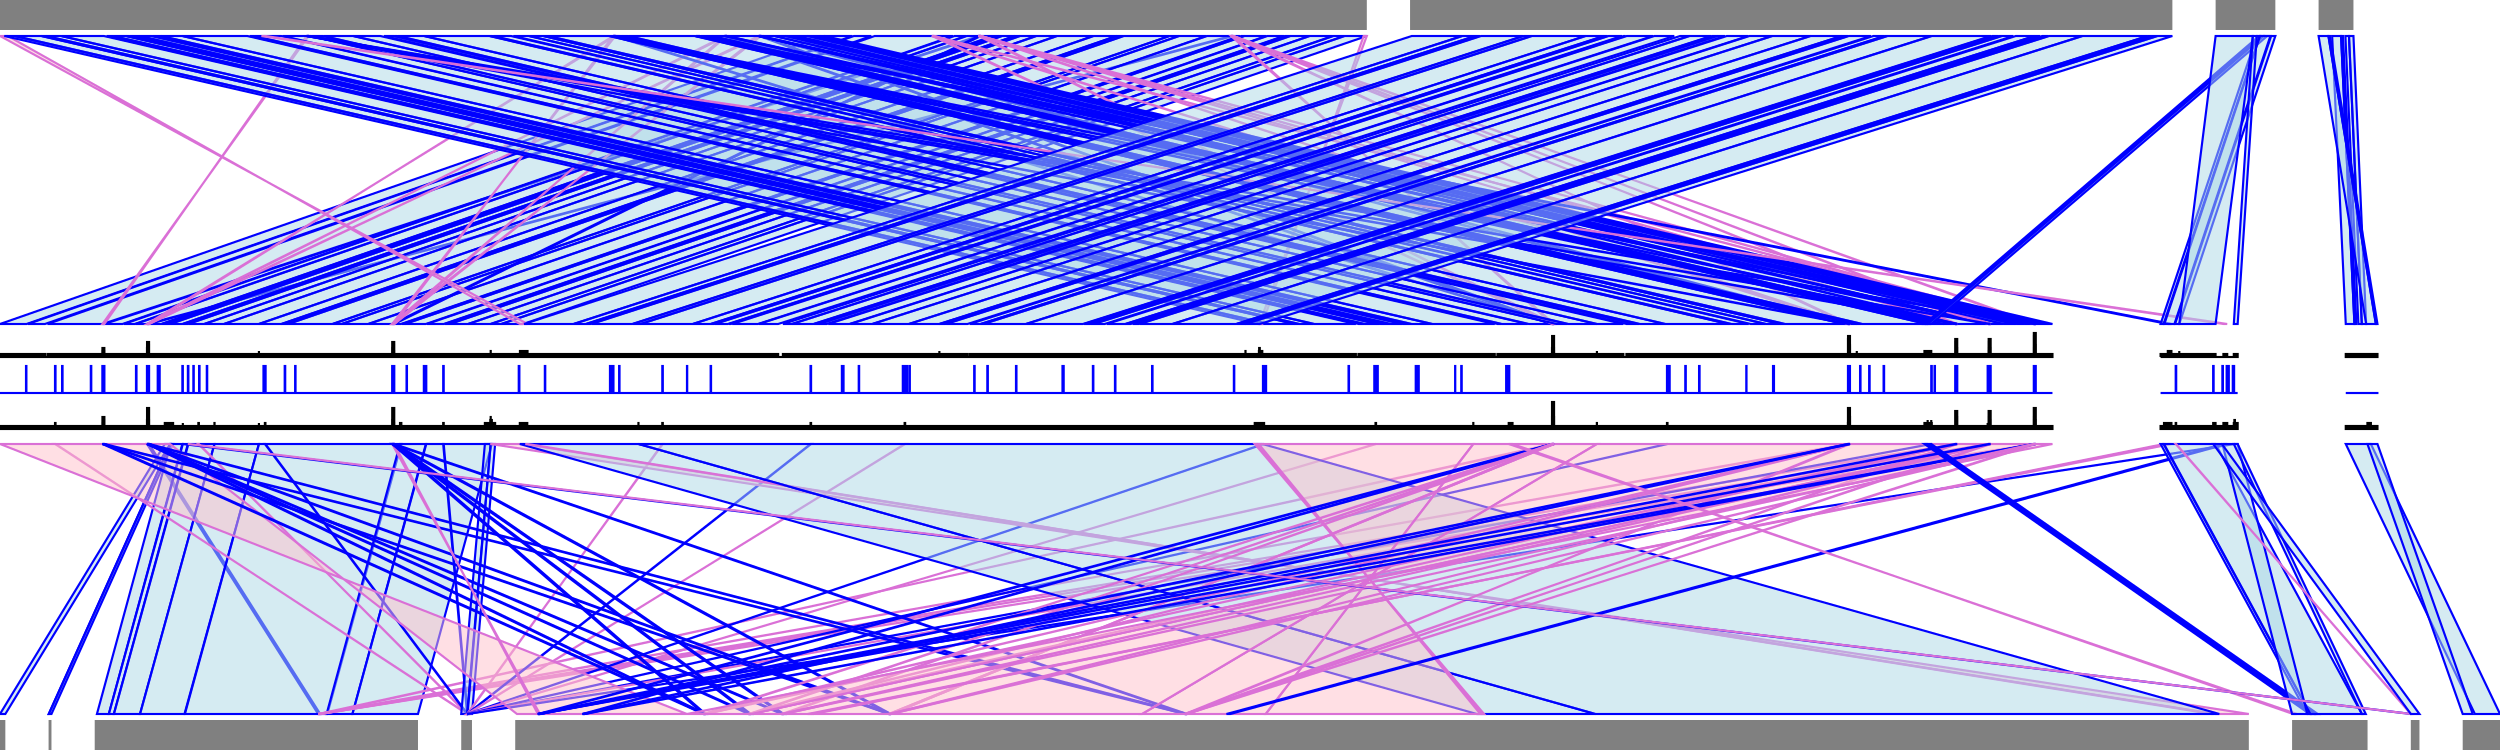 <?xml version="1.0" standalone="no"?>
<!DOCTYPE svg PUBLIC " -//W3C//DTD SVG 1.0//EN" "http://www.w3.org/TR/2001/REC-SVG-20010904/DTD/svg10.dtd">
<svg width="115.621" height="34.686">
<!-- reference contigs -->
<polygon points="1.78609510670668e-05,16.511 1.78609510670668e-05,16.511 7.14438042682672e-05,16.511 8.9304755335334e-05,16.372 1.232,16.372 1.232,16.511 1.29,16.511 1.29,16.372 2.081,16.372 2.081,16.511 2.196,16.511 2.196,16.372 4.734,16.372 4.734,16.233 4.738,16.233 4.738,16.094 4.825,16.094 4.825,16.233 4.828,16.233 4.828,16.372 5.667,16.372 5.667,16.511 5.73,16.511 5.73,16.372 6.239,16.372 6.239,16.511 6.266,16.511 6.266,16.372 6.798,16.372 6.798,16.094 6.801,16.094 6.801,15.956 6.801,15.956 6.801,15.817 6.893,15.817 6.893,15.956 6.894,15.956 6.894,16.094 6.894,16.094 6.894,16.233 6.894,16.233 6.894,16.372 7.463,16.372 7.463,16.511 7.481,16.511 7.481,16.372 7.714,16.372 7.714,16.511 7.718,16.511 7.718,16.372 7.862,16.372 7.862,16.511 7.874,16.511 7.874,16.372 8.434,16.372 8.434,16.511 8.456,16.511 8.456,16.372 8.689,16.372 8.689,16.511 8.712,16.511 8.712,16.372 9.443,16.372 9.443,16.511 9.455,16.511 9.455,16.372 10.357,16.372 10.357,16.511 10.363,16.511 10.363,16.372 11.975,16.372 11.975,16.233 11.975,16.233 11.975,16.372 13.018,16.372 13.018,16.511 13.018,16.511 13.018,16.372 13.317,16.372 13.317,16.511 13.333,16.511 13.333,16.372 15.372,16.372 15.372,16.511 15.391,16.511 15.391,16.372 15.803,16.372 15.803,16.511 15.812,16.511 15.812,16.372 17.025,16.372 17.025,16.511 17.047,16.511 17.047,16.372 18.137,16.372 18.137,16.233 18.137,16.233 18.137,16.094 18.14,16.094 18.14,15.956 18.14,15.956 18.14,15.817 18.232,15.817 18.232,15.956 18.233,15.956 18.233,16.233 18.235,16.233 18.235,16.372 18.546,16.372 18.546,16.511 18.59,16.511 18.59,16.372 18.722,16.372 18.722,16.511 18.731,16.511 18.731,16.372 19.695,16.372 19.695,16.511 19.75,16.511 19.75,16.372 20.529,16.372 20.529,16.511 20.562,16.511 20.562,16.372 20.797,16.372 20.797,16.511 20.809,16.511 20.809,16.372 21.65,16.372 21.65,16.511 21.654,16.511 21.654,16.372 22.694,16.372 22.694,16.233 22.695,16.233 22.695,16.372 23.183,16.372 23.183,16.511 23.191,16.511 23.191,16.372 24.047,16.372 24.047,16.233 24.191,16.233 24.191,16.372 24.237,16.372 24.237,16.233 24.397,16.233 24.397,16.372 26.519,16.372 26.519,16.511 26.536,16.511 26.536,16.372 27.097,16.372 27.097,16.511 27.106,16.511 27.107,16.372 27.314,16.372 27.314,16.511 27.353,16.511 27.353,16.372 29.244,16.372 29.244,16.511 29.267,16.511 29.267,16.372 29.633,16.372 29.633,16.511 29.634,16.511 29.634,16.372 32.037,16.372 32.037,16.511 32.044,16.511 32.044,16.372 32.869,16.372 32.869,16.511 32.879,16.511 32.879,16.372 33.034,16.372 33.034,16.511 33.068,16.511 33.068,16.372 33.665,16.372 33.665,16.511 33.715,16.511 33.715,16.372 33.799,16.372 33.799,16.511 33.865,16.511 33.865,16.372 35.054,16.372 35.054,16.511 35.097,16.511 35.097,16.372 35.988,16.372 35.988,16.511 36.208,16.511 36.208,16.372 36.627,16.372 36.627,16.511 36.632,16.511 36.632,16.372 37.622,16.372 37.622,16.511 37.649,16.511 37.649,16.372 37.873,16.372 37.873,16.511 37.88,16.511 37.88,16.372 38.234,16.372 38.234,16.511 38.308,16.511 38.308,16.372 39.286,16.372 39.286,16.511 39.319,16.511 39.319,16.372 40.34,16.372 40.34,16.511 40.348,16.511 40.348,16.372 42.035,16.372 42.035,16.511 42.039,16.511 42.039,16.372 43.445,16.372 43.445,16.233 43.445,16.233 43.445,16.372 43.727,16.372 43.727,16.511 43.754,16.511 43.754,16.372 44.744,16.372 44.744,16.511 44.85,16.511 44.85,16.372 45.348,16.372 45.348,16.511 45.364,16.511 45.364,16.372 45.471,16.372 45.471,16.511 45.478,16.511 45.478,16.372 47.444,16.372 47.444,16.511 47.459,16.511 47.46,16.372 50.084,16.372 50.084,16.511 50.137,16.511 50.137,16.372 50.432,16.372 50.432,16.511 50.454,16.511 50.454,16.372 50.573,16.372 50.573,16.511 50.584,16.511 50.584,16.372 51.093,16.372 51.093,16.511 51.188,16.511 51.188,16.372 52.049,16.372 52.049,16.511 52.055,16.511 52.055,16.372 52.296,16.372 52.296,16.511 52.383,16.511 52.383,16.372 52.669,16.372 52.669,16.511 52.705,16.511 52.705,16.372 54.22,16.372 54.22,16.511 54.228,16.511 54.228,16.372 57.173,16.372 57.173,16.511 57.187,16.511 57.188,16.372 57.355,16.372 57.355,16.511 57.366,16.511 57.366,16.372 57.601,16.372 57.601,16.233 57.603,16.233 57.603,16.372 58.223,16.372 58.223,16.233 58.234,16.233 58.234,16.094 58.263,16.094 58.263,16.233 58.378,16.233 58.378,16.372 58.686,16.372 58.686,16.511 58.693,16.511 58.693,16.372 59.877,16.372 59.877,16.511 59.883,16.511 59.883,16.372 60.084,16.372 60.084,16.511 60.089,16.511 60.089,16.372 60.763,16.372 60.763,16.511 60.785,16.511 60.785,16.372 62.706,16.372 62.706,16.511 62.826,16.511 62.826,16.372 63.105,16.372 63.105,16.511 63.12,16.511 63.12,16.372 63.685,16.372 63.685,16.511 63.691,16.511 63.691,16.372 63.813,16.372 63.813,16.511 63.842,16.511 63.842,16.372 63.966,16.372 63.966,16.511 63.973,16.511 63.973,16.372 64.311,16.372 64.311,16.511 64.322,16.511 64.322,16.372 64.849,16.372 64.849,16.511 64.874,16.511 64.874,16.372 65.275,16.372 65.275,16.511 65.282,16.511 65.282,16.372 66.239,16.372 66.239,16.511 66.244,16.511 66.244,16.372 69.129,16.372 69.13,16.511 69.254,16.511 69.254,16.372 69.432,16.372 69.432,16.511 69.453,16.511 69.453,16.372 70.658,16.372 70.658,16.511 70.701,16.511 70.701,16.372 71.777,16.372 71.777,16.233 71.778,16.233 71.778,16.094 71.783,16.094 71.783,15.956 71.783,15.956 71.783,15.817 71.783,15.817 71.783,15.539 71.872,15.539 71.872,15.678 71.872,15.678 71.872,16.094 71.874,16.094 71.874,16.233 71.875,16.233 71.875,16.372 71.968,16.372 71.968,16.511 71.988,16.511 71.988,16.372 72.508,16.372 72.508,16.511 72.533,16.511 72.533,16.372 73.855,16.372 73.855,16.233 73.855,16.233 73.855,16.372 75.077,16.372 75.077,16.511 75.22,16.511 75.22,16.372 75.672,16.372 75.672,16.511 75.693,16.511 75.693,16.372 75.807,16.372 75.807,16.511 75.838,16.511 75.838,16.372 77.009,16.372 77.009,16.511 77.015,16.511 77.015,16.372 79.933,16.372 79.933,16.511 79.945,16.511 79.945,16.372 80.047,16.372 80.047,16.511 80.082,16.511 80.082,16.372 80.875,16.372 80.875,16.511 80.962,16.511 80.962,16.372 81.663,16.372 81.663,16.511 81.678,16.511 81.679,16.372 82.33,16.372 82.33,16.511 82.339,16.511 82.339,16.372 82.538,16.372 82.538,16.511 82.55,16.511 82.55,16.372 85.291,16.372 85.291,16.511 85.298,16.511 85.298,16.372 85.466,16.372 85.466,16.233 85.466,16.233 85.466,16.094 85.466,16.094 85.466,15.678 85.469,15.678 85.469,15.539 85.558,15.539 85.558,15.678 85.558,15.678 85.558,15.817 85.558,15.817 85.558,15.956 85.56,15.956 85.561,16.094 85.561,16.094 85.561,16.233 85.561,16.233 85.561,16.372 85.73,16.372 85.73,16.511 85.735,16.511 85.735,16.372 85.874,16.372 85.874,16.233 85.874,16.233 85.874,16.372 86.103,16.372 86.103,16.511 86.124,16.511 86.124,16.372 89.003,16.372 89.003,16.233 89.099,16.233 89.099,16.372 89.122,16.372 89.122,16.233 89.151,16.233 89.151,16.372 89.151,16.372 89.151,16.233 89.317,16.233 89.317,16.372 89.327,16.372 89.327,16.511 89.361,16.511 89.361,16.372 89.566,16.372 89.566,16.511 89.575,16.511 89.575,16.372 90.425,16.372 90.425,16.233 90.425,16.233 90.425,16.094 90.425,16.094 90.425,15.956 90.425,15.956 90.425,15.817 90.427,15.817 90.427,15.678 90.518,15.678 90.518,15.817 90.518,15.817 90.518,16.094 90.521,16.094 90.521,16.233 90.521,16.233 90.521,16.372 91.926,16.372 91.926,16.511 91.95,16.511 91.95,16.372 91.968,16.372 91.968,16.233 91.97,16.233 91.97,16.094 91.971,16.094 91.971,15.817 91.973,15.817 91.973,15.678 92.064,15.678 92.064,15.817 92.064,15.817 92.064,16.094 92.066,16.094 92.066,16.233 92.066,16.233 92.066,16.372 92.663,16.372 92.663,16.511 92.68,16.511 92.68,16.372 93.152,16.372 93.152,16.511 93.158,16.511 93.158,16.372 93.264,16.372 93.264,16.511 93.282,16.511 93.282,16.372 93.631,16.372 93.631,16.511 93.644,16.511 93.644,16.372 94.059,16.372 94.059,16.233 94.059,16.233 94.059,16.094 94.06,16.094 94.06,15.956 94.06,15.956 94.06,15.678 94.06,15.678 94.06,15.539 94.062,15.539 94.062,15.401 94.143,15.401 94.143,15.539 94.15,15.539 94.15,15.401 94.151,15.401 94.151,15.539 94.151,15.539 94.151,15.956 94.154,15.956 94.154,16.094 94.154,16.094 94.154,16.233 94.154,16.233 94.154,16.372 94.527,16.372 94.527,16.511 94.538,16.511 94.538,16.372 94.71,16.372 94.71,16.511 94.714,16.511 94.714,16.372 94.923,16.372 94.923,16.511" fill="black" stroke="black" stroke-width="0.1" />
<polygon points="1.78609510670668e-05,18.176 1.78609510670668e-05,18.176 1.203,18.176 1.203,16.927 1.221,16.927 1.221,18.176 2.544,18.176 2.544,16.927 2.568,16.927 2.568,18.176 2.871,18.176 2.871,16.927 2.893,16.927 2.893,18.176 4.2,18.176 4.2,16.927 4.221,16.927 4.221,18.176 4.734,18.176 4.734,16.927 4.769,16.927 4.769,18.176 4.77,18.176 4.77,16.927 4.828,16.927 4.828,18.176 6.289,18.176 6.289,16.927 6.313,16.927 6.313,18.176 6.796,18.176 6.796,16.927 6.895,16.927 6.895,18.176 7.294,18.176 7.294,16.927 7.316,16.927 7.316,18.176 7.363,18.176 7.363,16.927 7.385,16.927 7.385,18.176 8.434,18.176 8.434,16.927 8.456,16.927 8.456,18.176 8.689,18.176 8.689,16.927 8.712,16.927 8.712,18.176 8.942,18.176 8.942,16.927 8.961,16.927 8.961,18.176 9.207,18.176 9.207,16.927 9.229,16.927 9.229,18.176 9.564,18.176 9.564,16.927 9.583,16.927 9.583,18.176 12.185,18.176 12.185,16.927 12.207,16.927 12.207,18.176 12.241,18.176 12.241,16.927 12.284,16.927 12.284,18.176 13.167,18.176 13.167,16.927 13.191,16.927 13.191,18.176 13.649,18.176 13.649,16.927 13.668,16.927 13.668,18.176 18.137,18.176 18.137,16.927 18.235,16.927 18.235,18.176 18.802,18.176 18.802,16.927 18.821,16.927 18.821,18.176 19.602,18.176 19.602,16.927 19.626,16.927 19.626,18.176 19.696,18.176 19.696,16.927 19.715,16.927 19.715,18.176 20.497,18.176 20.497,16.927 20.521,16.927 20.521,18.176 23.991,18.176 23.991,16.927 24.02,16.927 24.02,18.176 25.198,18.176 25.198,16.927 25.217,16.927 25.217,18.176 28.21,18.176 28.21,16.927 28.229,16.927 28.229,18.176 28.256,18.176 28.256,16.927 28.283,16.927 28.283,18.176 28.299,18.176 28.299,16.927 28.318,16.927 28.318,18.176 28.345,18.176 28.345,16.927 28.372,16.927 28.372,18.176 28.633,18.176 28.633,16.927 28.652,16.927 28.652,18.176 30.63,18.176 30.63,16.927 30.654,16.927 30.654,18.176 31.772,18.176 31.772,16.927 31.782,16.927 31.782,18.176 32.866,18.176 32.867,16.927 32.885,16.927 32.885,18.176 37.487,18.176 37.487,16.927 37.511,16.927 37.511,18.176 38.935,18.176 38.935,16.927 38.957,16.927 38.957,18.176 38.968,18.176 38.968,16.927 38.99,16.927 38.99,18.176 38.991,18.176 38.991,16.927 39.013,16.927 39.013,18.176 39.715,18.176 39.715,16.927 39.734,16.927 39.734,18.176 41.753,18.176 41.753,16.927 41.775,16.927 41.775,18.176 41.838,18.176 41.838,16.927 41.862,16.927 41.862,18.176 41.929,18.176 41.929,16.927 41.951,16.927 41.951,18.176 42.06,18.176 42.06,16.927 42.079,16.927 42.079,18.176 45.054,18.176 45.054,16.927 45.076,16.927 45.076,18.176 45.662,18.176 45.662,16.927 45.686,16.927 45.686,18.176 46.988,18.176 46.988,16.927 47.01,16.927 47.01,18.176 49.138,18.176 49.138,16.927 49.16,16.927 49.16,18.176 49.172,18.176 49.172,16.927 49.194,16.927 49.194,18.176 50.544,18.176 50.544,16.927 50.566,16.927 50.566,18.176 51.565,18.176 51.565,16.927 51.587,16.927 51.587,18.176 53.281,18.176 53.281,16.927 53.303,16.927 53.303,18.176 57.064,18.176 57.064,16.927 57.083,16.927 57.083,18.176 58.41,18.176 58.41,16.927 58.462,16.927 58.462,18.176 58.532,18.176 58.532,16.927 58.555,16.927 58.555,18.176 62.368,18.176 62.368,16.927 62.39,16.927 62.39,18.176 63.559,18.176 63.559,16.927 63.58,16.927 63.58,18.176 63.616,18.176 63.616,16.927 63.64,16.927 63.64,18.176 63.698,18.176 63.698,16.927 63.72,16.927 63.72,18.176 65.475,18.176 65.475,16.927 65.497,16.927 65.497,18.176 65.593,18.176 65.593,16.927 65.615,16.927 65.615,18.176 67.297,18.176 67.297,16.927 67.303,16.927 67.303,18.176 67.58,18.176 67.58,16.927 67.602,16.927 67.602,18.176 69.657,18.176 69.657,16.927 69.679,16.927 69.679,18.176 69.778,18.176 69.778,16.927 69.801,16.927 69.801,18.176 77.095,18.176 77.095,16.927 77.119,16.927 77.119,18.176 77.124,18.176 77.124,16.927 77.146,16.927 77.146,18.176 77.197,18.176 77.197,16.927 77.22,16.927 77.22,18.176 77.941,18.176 77.941,16.927 77.965,16.927 77.965,18.176 78.579,18.176 78.579,16.927 78.603,16.927 78.603,18.176 80.763,18.176 80.763,16.927 80.773,16.927 80.773,18.176 81.999,18.176 81.999,16.927 82.018,16.927 82.018,18.176 82.025,18.176 82.025,16.927 82.044,16.927 82.044,18.176 85.466,18.176 85.466,16.927 85.558,16.927 85.558,18.176 86.025,18.176 86.025,16.927 86.046,16.927 86.046,18.176 86.445,18.176 86.445,16.927 86.468,16.927 86.468,18.176 87.113,18.176 87.113,16.927 87.137,16.927 87.137,18.176 89.317,18.176 89.317,16.927 89.341,16.927 89.341,18.176 89.469,18.176 89.469,16.927 89.488,16.927 89.488,18.176 90.425,18.176 90.425,16.927 90.521,16.927 90.521,18.176 91.926,18.176 91.926,16.927 91.95,16.927 91.95,18.176 91.968,18.176 91.968,16.927 92.066,16.927 92.066,18.176 94.06,18.176 94.06,16.927 94.151,16.927 94.151,18.176 94.923,18.176 94.923,18.176" fill="blue" stroke="blue" stroke-width="0.1" />
<polygon points="1.78609510670668e-05,19.84 1.78609510670668e-05,19.702 2.544,19.702 2.545,19.563 2.568,19.563 2.568,19.702 4.736,19.702 4.736,19.563 4.738,19.563 4.738,19.286 4.827,19.286 4.827,19.424 4.828,19.424 4.828,19.702 6.798,19.702 6.798,19.563 6.798,19.563 6.798,19.424 6.801,19.424 6.801,18.869 6.894,18.869 6.894,19.286 6.894,19.286 6.894,19.424 6.896,19.424 6.896,19.702 7.622,19.702 7.622,19.563 7.862,19.563 7.862,19.702 7.871,19.702 7.871,19.84 7.874,19.84 7.874,19.702 7.879,19.702 7.879,19.84 7.883,19.84 7.883,19.563 8.005,19.563 8.005,19.702 8.434,19.702 8.434,19.84 8.436,19.84 8.436,19.702 8.456,19.702 8.456,19.563 8.456,19.563 8.456,19.702 8.709,19.702 8.709,19.84 8.712,19.84 8.712,19.702 9.174,19.702 9.174,19.563 9.198,19.563 9.198,19.702 9.918,19.702 9.918,19.563 9.922,19.563 9.922,19.702 11.975,19.702 11.975,19.563 11.975,19.563 11.975,19.702 12.251,19.702 12.251,19.563 12.275,19.563 12.275,19.702 18.137,19.702 18.137,19.424 18.14,19.424 18.14,18.869 18.233,18.869 18.233,19.286 18.233,19.286 18.233,19.563 18.235,19.563 18.235,19.702 18.5,19.702 18.5,19.563 18.561,19.563 18.561,19.702 19.696,19.702 19.696,19.84 19.715,19.84 19.715,19.702 20.497,19.702 20.497,19.563 20.521,19.563 20.521,19.702 22.425,19.702 22.425,19.563 22.675,19.563 22.675,19.424 22.694,19.424 22.694,19.286 22.695,19.286 22.695,19.424 22.746,19.424 22.746,19.563 22.898,19.563 22.898,19.702 24.041,19.702 24.041,19.563 24.21,19.563 24.21,19.702 24.294,19.702 24.294,19.563 24.385,19.563 24.385,19.702 29.527,19.702 29.527,19.563 29.528,19.563 29.528,19.702 30.63,19.702 30.63,19.563 30.653,19.563 30.654,19.702 37.487,19.702 37.487,19.563 37.511,19.563 37.511,19.702 41.838,19.702 41.838,19.563 41.862,19.563 41.862,19.702 58.03,19.702 58.03,19.563 58.122,19.563 58.122,19.702 58.213,19.702 58.213,19.563 58.382,19.563 58.382,19.702 58.438,19.702 58.438,19.563 58.462,19.563 58.462,19.702 63.616,19.702 63.616,19.563 63.64,19.563 63.64,19.702 68.138,19.702 68.138,19.563 68.139,19.563 68.139,19.702 69.776,19.702 69.776,19.563 69.951,19.563 69.951,19.702 71.777,19.702 71.777,19.563 71.777,19.563 71.777,19.424 71.777,19.424 71.777,19.286 71.778,19.286 71.778,19.008 71.778,19.008 71.778,18.592 71.872,18.592 71.872,19.286 71.875,19.286 71.875,19.424 71.875,19.424 71.875,19.702 73.852,19.702 73.852,19.563 73.855,19.563 73.855,19.702 77.095,19.702 77.095,19.563 77.119,19.563 77.119,19.702 85.462,19.702 85.462,19.563 85.466,19.563 85.466,19.286 85.466,19.286 85.466,18.869 85.558,18.869 85.558,19.286 85.561,19.286 85.561,19.424 85.561,19.424 85.561,19.702 89.003,19.702 89.003,19.563 89.151,19.563 89.151,19.424 89.151,19.424 89.151,19.563 89.317,19.563 89.317,19.424 89.317,19.424 89.317,19.563 89.341,19.563 89.341,19.702 90.425,19.702 90.425,19.424 90.425,19.424 90.425,19.008 90.518,19.008 90.518,19.286 90.521,19.286 90.521,19.424 90.521,19.424 90.521,19.563 90.521,19.563 90.521,19.702 91.926,19.702 91.926,19.563 91.926,19.563 91.926,19.702 91.95,19.702 91.95,19.563 91.95,19.563 91.95,19.702 91.968,19.702 91.968,19.563 91.97,19.563 91.97,19.286 91.971,19.286 91.971,19.008 92.064,19.008 92.064,19.424 92.066,19.424 92.066,19.702 94.058,19.702 94.058,19.563 94.058,19.563 94.058,19.424 94.059,19.424 94.059,19.286 94.06,19.286 94.06,19.147 94.06,19.147 94.06,18.869 94.151,18.869 94.151,19.424 94.154,19.424 94.154,19.563 94.154,19.563 94.154,19.702 94.923,19.702 94.923,19.84" fill="black" stroke="black" stroke-width="0.1" />
<polygon points="99.923,16.511 99.923,16.511 99.924,16.511 99.924,16.372 100.063,16.372 100.063,16.511 100.099,16.511 100.099,16.372 100.258,16.372 100.258,16.233 100.424,16.233 100.424,16.372 100.564,16.372 100.564,16.511 100.593,16.511 100.593,16.372 100.788,16.372 100.788,16.233 100.788,16.233 100.788,16.372 102.465,16.372 102.466,16.511 102.83,16.511 102.83,16.372 103.005,16.372 103.005,16.511 103.31,16.511 103.31,16.372 103.488,16.372 103.488,16.511 103.488,16.511 103.488,16.511" fill="black" stroke="black" stroke-width="0.1" />
<polygon points="99.923,18.176 99.923,18.176 100.623,18.176 100.623,16.927 100.646,16.927 100.646,18.176 102.354,18.176 102.354,16.927 102.377,16.927 102.377,18.176 102.781,18.176 102.781,16.927 102.806,16.927 102.806,18.176 102.979,18.176 102.979,16.927 103.004,16.927 103.004,18.176 103.064,18.176 103.064,16.927 103.079,16.927 103.079,18.176 103.262,18.176 103.262,16.927 103.276,16.927 103.276,18.176 103.309,18.176 103.309,16.927 103.324,16.927 103.324,18.176 103.488,18.176 103.488,18.176" fill="blue" stroke="blue" stroke-width="0.1" />
<polygon points="99.923,19.84 99.923,19.702 100.063,19.702 100.063,19.84 100.082,19.84 100.082,19.563 100.198,19.563 100.198,19.702 100.258,19.702 100.258,19.563 100.424,19.563 100.424,19.702 100.623,19.702 100.623,19.563 100.643,19.563 100.643,19.702 102.357,19.702 102.357,19.563 102.465,19.563 102.466,19.702 102.756,19.702 102.756,19.84 102.782,19.84 102.782,19.702 102.83,19.702 102.83,19.563 103.005,19.563 103.005,19.702 103.31,19.702 103.31,19.563 103.337,19.563 103.337,19.424 103.361,19.424 103.361,19.563 103.488,19.563 103.488,19.84" fill="black" stroke="black" stroke-width="0.1" />
<polygon points="108.488,16.511 108.488,16.511 108.488,16.511 108.488,16.372 108.889,16.372 108.889,16.511 108.89,16.511 108.89,16.372 108.98,16.372 108.98,16.511 109.07,16.511 109.07,16.372 109.229,16.372 109.229,16.511 109.233,16.511 109.233,16.372 109.431,16.372 109.431,16.511 109.431,16.511 109.431,16.372 109.878,16.372 109.878,16.511 109.884,16.511 109.884,16.372 109.954,16.372 109.954,16.511 110,16.511 110,16.511" fill="black" stroke="black" stroke-width="0.1" />
<polygon points="108.488,18.176 108.488,18.176 110,18.176 110,18.176" fill="blue" stroke="blue" stroke-width="0.1" />
<polygon points="108.488,19.84 108.488,19.702 109.49,19.702 109.49,19.563 109.649,19.563 109.649,19.702 109.954,19.702 109.954,19.84 110,19.84 110,19.84" fill="black" stroke="black" stroke-width="0.1" />
<!-- assembly contigs before -->
<polygon points="0,0 63.213,0 63.213,1.387 0,1.387" fill="grey" stroke="grey" stroke-width="0" />
<polygon points="65.213,0 100.469,0 100.469,1.387 65.213,1.387" fill="grey" stroke="grey" stroke-width="0" />
<polygon points="102.469,0 105.231,0 105.231,1.387 102.469,1.387" fill="grey" stroke="grey" stroke-width="0" />
<polygon points="107.231,0 108.843,0 108.843,1.387 107.231,1.387" fill="grey" stroke="grey" stroke-width="0" />
<!-- assembly contigs after -->
<polygon points="0,33.299 0.247,33.299 0.247,34.686 0,34.686" fill="grey" stroke="grey" stroke-width="0" />
<polygon points="2.247,33.299 2.38,33.299 2.38,34.686 2.247,34.686" fill="grey" stroke="grey" stroke-width="0" />
<polygon points="4.38,33.299 19.331,33.299 19.331,34.686 4.38,34.686" fill="grey" stroke="grey" stroke-width="0" />
<polygon points="21.331,33.299 21.828,33.299 21.828,34.686 21.331,34.686" fill="grey" stroke="grey" stroke-width="0" />
<polygon points="23.828,33.299 104.005,33.299 104.005,34.686 23.828,34.686" fill="grey" stroke="grey" stroke-width="0" />
<polygon points="106.005,33.299 109.496,33.299 109.496,34.686 106.005,34.686" fill="grey" stroke="grey" stroke-width="0" />
<polygon points="111.496,33.299 111.896,33.299 111.896,34.686 111.496,34.686" fill="grey" stroke="grey" stroke-width="0" />
<polygon points="113.896,33.299 115.621,33.299 115.621,34.686 113.896,34.686" fill="grey" stroke="grey" stroke-width="0" />
<!-- hits before vs ref -->
<polygon points="38.146,1.665 39.422,1.665 1.232,14.984 8.93049148424054e-05,14.984" fill="lightblue" fill-opacity="0.5" stroke="blue" stroke-width="0.1" />
<polygon points="39.491,1.665 40.299,1.665 2.081,14.984 1.29,14.984" fill="lightblue" fill-opacity="0.5" stroke="blue" stroke-width="0.1" />
<polygon points="40.45,1.665 44.072,1.665 5.667,14.984 2.196,14.984" fill="lightblue" fill-opacity="0.5" stroke="blue" stroke-width="0.1" />
<polygon points="45.254,1.665 45.355,1.665 4.828,14.984 4.734,14.984" fill="lightblue" fill-opacity="0.5" stroke="blue" stroke-width="0.1" />
<polygon points="14.272,1.665 14.181,1.665 4.825,14.984 4.738,14.984" fill="pink" fill-opacity="0.5" stroke="orchid" stroke-width="0.1" />
<polygon points="44.142,1.665 44.675,1.665 6.239,14.984 5.73,14.984" fill="lightblue" fill-opacity="0.5" stroke="blue" stroke-width="0.1" />
<polygon points="44.709,1.665 45.927,1.665 7.463,14.984 6.266,14.984" fill="lightblue" fill-opacity="0.5" stroke="blue" stroke-width="0.1" />
<polygon points="28.458,1.665 28.363,1.665 6.893,14.984 6.798,14.984" fill="pink" fill-opacity="0.5" stroke="orchid" stroke-width="0.1" />
<polygon points="56.932,1.665 57.029,1.665 6.894,14.984 6.798,14.984" fill="lightblue" fill-opacity="0.5" stroke="blue" stroke-width="0.1" />
<polygon points="33.607,1.665 33.512,1.665 6.894,14.984 6.801,14.984" fill="pink" fill-opacity="0.5" stroke="orchid" stroke-width="0.1" />
<polygon points="35.195,1.665 35.097,1.665 6.894,14.984 6.801,14.984" fill="pink" fill-opacity="0.5" stroke="orchid" stroke-width="0.1" />
<polygon points="45.944,1.665 46.182,1.665 7.714,14.984 7.481,14.984" fill="lightblue" fill-opacity="0.5" stroke="blue" stroke-width="0.1" />
<polygon points="46.187,1.665 46.334,1.665 7.862,14.984 7.718,14.984" fill="lightblue" fill-opacity="0.5" stroke="blue" stroke-width="0.1" />
<polygon points="46.35,1.665 46.933,1.665 8.434,14.984 7.874,14.984" fill="lightblue" fill-opacity="0.5" stroke="blue" stroke-width="0.1" />
<polygon points="46.933,1.665 47.173,1.665 8.689,14.984 8.456,14.984" fill="lightblue" fill-opacity="0.5" stroke="blue" stroke-width="0.1" />
<polygon points="47.173,1.665 47.918,1.665 9.443,14.984 8.712,14.984" fill="lightblue" fill-opacity="0.5" stroke="blue" stroke-width="0.1" />
<polygon points="47.932,1.665 48.879,1.665 10.357,14.984 9.455,14.984" fill="lightblue" fill-opacity="0.5" stroke="blue" stroke-width="0.1" />
<polygon points="48.887,1.665 50.561,1.665 11.975,14.984 10.363,14.984" fill="lightblue" fill-opacity="0.5" stroke="blue" stroke-width="0.1" />
<polygon points="50.58,1.665 51.64,1.665 13.018,14.984 11.975,14.984" fill="lightblue" fill-opacity="0.5" stroke="blue" stroke-width="0.1" />
<polygon points="51.642,1.665 51.953,1.665 13.317,14.984 13.018,14.984" fill="lightblue" fill-opacity="0.5" stroke="blue" stroke-width="0.1" />
<polygon points="51.974,1.665 54.078,1.665 15.372,14.984 13.333,14.984" fill="lightblue" fill-opacity="0.5" stroke="blue" stroke-width="0.1" />
<polygon points="54.1,1.665 54.526,1.665 15.803,14.984 15.391,14.984" fill="lightblue" fill-opacity="0.5" stroke="blue" stroke-width="0.1" />
<polygon points="54.534,1.665 55.793,1.665 17.025,14.984 15.812,14.984" fill="lightblue" fill-opacity="0.5" stroke="blue" stroke-width="0.1" />
<polygon points="55.821,1.665 57.342,1.665 18.546,14.984 17.047,14.984" fill="lightblue" fill-opacity="0.5" stroke="blue" stroke-width="0.1" />
<polygon points="28.458,1.665 28.363,1.665 18.232,14.984 18.137,14.984" fill="pink" fill-opacity="0.5" stroke="orchid" stroke-width="0.1" />
<polygon points="45.256,1.665 45.354,1.665 18.233,14.984 18.137,14.984" fill="lightblue" fill-opacity="0.5" stroke="blue" stroke-width="0.1" />
<polygon points="33.607,1.665 33.512,1.665 18.233,14.984 18.14,14.984" fill="pink" fill-opacity="0.5" stroke="orchid" stroke-width="0.1" />
<polygon points="35.195,1.665 35.094,1.665 18.235,14.984 18.14,14.984" fill="pink" fill-opacity="0.5" stroke="orchid" stroke-width="0.1" />
<polygon points="57.404,1.665 57.543,1.665 18.722,14.984 18.59,14.984" fill="lightblue" fill-opacity="0.5" stroke="blue" stroke-width="0.1" />
<polygon points="57.551,1.665 58.571,1.665 19.695,14.984 18.731,14.984" fill="lightblue" fill-opacity="0.5" stroke="blue" stroke-width="0.1" />
<polygon points="58.611,1.665 59.379,1.665 20.529,14.984 19.75,14.984" fill="lightblue" fill-opacity="0.5" stroke="blue" stroke-width="0.1" />
<polygon points="59.421,1.665 59.668,1.665 20.797,14.984 20.562,14.984" fill="lightblue" fill-opacity="0.5" stroke="blue" stroke-width="0.1" />
<polygon points="59.681,1.665 60.566,1.665 21.65,14.984 20.809,14.984" fill="lightblue" fill-opacity="0.5" stroke="blue" stroke-width="0.1" />
<polygon points="60.571,1.665 61.642,1.665 22.695,14.984 21.654,14.984" fill="lightblue" fill-opacity="0.5" stroke="blue" stroke-width="0.1" />
<polygon points="61.667,1.665 62.175,1.665 23.183,14.984 22.695,14.984" fill="lightblue" fill-opacity="0.5" stroke="blue" stroke-width="0.1" />
<polygon points="62.188,1.665 63.213,1.665 24.191,14.984 23.191,14.984" fill="lightblue" fill-opacity="0.5" stroke="blue" stroke-width="0.1" />
<polygon points="0.359,1.665 0.0,1.665 24.397,14.984 24.048,14.984" fill="pink" fill-opacity="0.5" stroke="orchid" stroke-width="0.1" />
<polygon points="0.199,1.665 0.679,1.665 58.686,14.984 58.223,14.984" fill="lightblue" fill-opacity="0.5" stroke="blue" stroke-width="0.1" />
<polygon points="63.213,1.665 63.066,1.665 58.378,14.984 58.235,14.984" fill="pink" fill-opacity="0.5" stroke="orchid" stroke-width="0.1" />
<polygon points="0.692,1.665 1.915,1.665 59.877,14.984 58.693,14.984" fill="lightblue" fill-opacity="0.5" stroke="blue" stroke-width="0.1" />
<polygon points="1.92,1.665 2.126,1.665 60.084,14.984 59.883,14.984" fill="lightblue" fill-opacity="0.5" stroke="blue" stroke-width="0.1" />
<polygon points="2.132,1.665 2.822,1.665 60.763,14.984 60.089,14.984" fill="lightblue" fill-opacity="0.5" stroke="blue" stroke-width="0.1" />
<polygon points="2.846,1.665 4.805,1.665 62.706,14.984 60.786,14.984" fill="lightblue" fill-opacity="0.5" stroke="blue" stroke-width="0.1" />
<polygon points="4.93,1.665 5.218,1.665 63.105,14.984 62.826,14.984" fill="lightblue" fill-opacity="0.5" stroke="blue" stroke-width="0.1" />
<polygon points="5.237,1.665 5.821,1.665 63.685,14.984 63.12,14.984" fill="lightblue" fill-opacity="0.5" stroke="blue" stroke-width="0.1" />
<polygon points="5.827,1.665 5.948,1.665 63.813,14.984 63.691,14.984" fill="lightblue" fill-opacity="0.5" stroke="blue" stroke-width="0.1" />
<polygon points="5.977,1.665 6.105,1.665 63.966,14.984 63.842,14.984" fill="lightblue" fill-opacity="0.5" stroke="blue" stroke-width="0.1" />
<polygon points="6.114,1.665 6.452,1.665 64.312,14.984 63.973,14.984" fill="lightblue" fill-opacity="0.5" stroke="blue" stroke-width="0.1" />
<polygon points="6.465,1.665 7.005,1.665 64.849,14.984 64.322,14.984" fill="lightblue" fill-opacity="0.5" stroke="blue" stroke-width="0.1" />
<polygon points="7.037,1.665 7.445,1.665 65.275,14.984 64.874,14.984" fill="lightblue" fill-opacity="0.5" stroke="blue" stroke-width="0.1" />
<polygon points="7.45,1.665 8.435,1.665 66.239,14.984 65.282,14.984" fill="lightblue" fill-opacity="0.5" stroke="blue" stroke-width="0.1" />
<polygon points="8.443,1.665 11.437,1.665 69.13,14.984 66.244,14.984" fill="lightblue" fill-opacity="0.5" stroke="blue" stroke-width="0.1" />
<polygon points="11.55,1.665 11.737,1.665 69.432,14.984 69.254,14.984" fill="lightblue" fill-opacity="0.5" stroke="blue" stroke-width="0.1" />
<polygon points="11.758,1.665 13.001,1.665 70.658,14.984 69.453,14.984" fill="lightblue" fill-opacity="0.5" stroke="blue" stroke-width="0.1" />
<polygon points="13.067,1.665 14.367,1.665 71.968,14.984 70.701,14.984" fill="lightblue" fill-opacity="0.5" stroke="blue" stroke-width="0.1" />
<polygon points="45.355,1.665 45.259,1.665 71.872,14.984 71.777,14.984" fill="pink" fill-opacity="0.5" stroke="orchid" stroke-width="0.1" />
<polygon points="28.358,1.665 28.456,1.665 71.872,14.984 71.778,14.984" fill="lightblue" fill-opacity="0.5" stroke="blue" stroke-width="0.1" />
<polygon points="33.514,1.665 33.609,1.665 71.875,14.984 71.783,14.984" fill="lightblue" fill-opacity="0.5" stroke="blue" stroke-width="0.1" />
<polygon points="57.026,1.665 56.935,1.665 71.872,14.984 71.783,14.984" fill="pink" fill-opacity="0.5" stroke="orchid" stroke-width="0.1" />
<polygon points="35.099,1.665 35.197,1.665 71.875,14.984 71.783,14.984" fill="lightblue" fill-opacity="0.5" stroke="blue" stroke-width="0.1" />
<polygon points="43.195,1.665 43.104,1.665 71.872,14.984 71.783,14.984" fill="pink" fill-opacity="0.5" stroke="orchid" stroke-width="0.1" />
<polygon points="14.393,1.665 14.93,1.665 72.508,14.984 71.988,14.984" fill="lightblue" fill-opacity="0.5" stroke="blue" stroke-width="0.1" />
<polygon points="14.963,1.665 16.336,1.665 73.855,14.984 72.533,14.984" fill="lightblue" fill-opacity="0.5" stroke="blue" stroke-width="0.1" />
<polygon points="16.34,1.665 17.588,1.665 75.077,14.984 73.855,14.984" fill="lightblue" fill-opacity="0.5" stroke="blue" stroke-width="0.1" />
<polygon points="17.756,1.665 18.225,1.665 75.672,14.984 75.221,14.984" fill="lightblue" fill-opacity="0.5" stroke="blue" stroke-width="0.1" />
<polygon points="18.249,1.665 18.37,1.665 75.807,14.984 75.693,14.984" fill="lightblue" fill-opacity="0.5" stroke="blue" stroke-width="0.1" />
<polygon points="18.404,1.665 19.613,1.665 77.009,14.984 75.839,14.984" fill="lightblue" fill-opacity="0.5" stroke="blue" stroke-width="0.1" />
<polygon points="19.622,1.665 22.637,1.665 79.933,14.984 77.016,14.984" fill="lightblue" fill-opacity="0.5" stroke="blue" stroke-width="0.1" />
<polygon points="22.656,1.665 22.766,1.665 80.048,14.984 79.945,14.984" fill="lightblue" fill-opacity="0.5" stroke="blue" stroke-width="0.1" />
<polygon points="22.811,1.665 23.634,1.665 80.875,14.984 80.082,14.984" fill="lightblue" fill-opacity="0.5" stroke="blue" stroke-width="0.1" />
<polygon points="23.741,1.665 24.458,1.665 81.663,14.984 80.962,14.984" fill="lightblue" fill-opacity="0.5" stroke="blue" stroke-width="0.1" />
<polygon points="24.479,1.665 25.118,1.665 82.33,14.984 81.679,14.984" fill="lightblue" fill-opacity="0.5" stroke="blue" stroke-width="0.1" />
<polygon points="25.131,1.665 25.341,1.665 82.538,14.984 82.339,14.984" fill="lightblue" fill-opacity="0.5" stroke="blue" stroke-width="0.1" />
<polygon points="25.354,1.665 28.17,1.665 85.292,14.984 82.55,14.984" fill="lightblue" fill-opacity="0.5" stroke="blue" stroke-width="0.1" />
<polygon points="28.189,1.665 28.629,1.665 85.73,14.984 85.298,14.984" fill="lightblue" fill-opacity="0.5" stroke="blue" stroke-width="0.1" />
<polygon points="57.029,1.665 56.932,1.665 85.561,14.984 85.466,14.984" fill="pink" fill-opacity="0.5" stroke="orchid" stroke-width="0.1" />
<polygon points="35.096,1.665 35.195,1.665 85.558,14.984 85.466,14.984" fill="lightblue" fill-opacity="0.5" stroke="blue" stroke-width="0.1" />
<polygon points="33.512,1.665 33.607,1.665 85.558,14.984 85.466,14.984" fill="lightblue" fill-opacity="0.5" stroke="blue" stroke-width="0.1" />
<polygon points="43.198,1.665 43.101,1.665 85.561,14.984 85.466,14.984" fill="pink" fill-opacity="0.5" stroke="orchid" stroke-width="0.1" />
<polygon points="45.354,1.665 45.256,1.665 85.561,14.984 85.466,14.984" fill="pink" fill-opacity="0.5" stroke="orchid" stroke-width="0.1" />
<polygon points="14.181,1.665 14.272,1.665 85.558,14.984 85.469,14.984" fill="lightblue" fill-opacity="0.5" stroke="blue" stroke-width="0.1" />
<polygon points="28.634,1.665 28.777,1.665 85.874,14.984 85.736,14.984" fill="lightblue" fill-opacity="0.5" stroke="blue" stroke-width="0.1" />
<polygon points="28.785,1.665 29.027,1.665 86.104,14.984 85.874,14.984" fill="lightblue" fill-opacity="0.5" stroke="blue" stroke-width="0.1" />
<polygon points="29.052,1.665 32.121,1.665 89.1,14.984 86.124,14.984" fill="lightblue" fill-opacity="0.5" stroke="blue" stroke-width="0.1" />
<polygon points="32.156,1.665 32.363,1.665 89.327,14.984 89.122,14.984" fill="lightblue" fill-opacity="0.5" stroke="blue" stroke-width="0.1" />
<polygon points="32.401,1.665 32.613,1.665 89.567,14.984 89.361,14.984" fill="lightblue" fill-opacity="0.5" stroke="blue" stroke-width="0.1" />
<polygon points="32.63,1.665 32.945,1.665 89.884,14.984 89.576,14.984" fill="lightblue" fill-opacity="0.5" stroke="blue" stroke-width="0.1" />
<polygon points="32.952,1.665 35.074,1.665 91.926,14.984 89.884,14.984" fill="lightblue" fill-opacity="0.5" stroke="blue" stroke-width="0.1" />
<polygon points="57.029,1.665 56.935,1.665 90.518,14.984 90.425,14.984" fill="pink" fill-opacity="0.5" stroke="orchid" stroke-width="0.1" />
<polygon points="45.354,1.665 45.259,1.665 90.518,14.984 90.425,14.984" fill="pink" fill-opacity="0.5" stroke="orchid" stroke-width="0.1" />
<polygon points="28.363,1.665 28.456,1.665 90.518,14.984 90.425,14.984" fill="lightblue" fill-opacity="0.5" stroke="blue" stroke-width="0.1" />
<polygon points="35.097,1.665 35.197,1.665 90.521,14.984 90.425,14.984" fill="lightblue" fill-opacity="0.5" stroke="blue" stroke-width="0.1" />
<polygon points="14.181,1.665 14.274,1.665 90.521,14.984 90.428,14.984" fill="lightblue" fill-opacity="0.5" stroke="blue" stroke-width="0.1" />
<polygon points="35.074,1.665 35.808,1.665 92.663,14.984 91.95,14.984" fill="lightblue" fill-opacity="0.5" stroke="blue" stroke-width="0.1" />
<polygon points="57.031,1.665 56.935,1.665 92.064,14.984 91.968,14.984" fill="pink" fill-opacity="0.5" stroke="orchid" stroke-width="0.1" />
<polygon points="28.363,1.665 28.456,1.665 92.064,14.984 91.971,14.984" fill="lightblue" fill-opacity="0.5" stroke="blue" stroke-width="0.1" />
<polygon points="33.512,1.665 33.609,1.665 92.067,14.984 91.971,14.984" fill="lightblue" fill-opacity="0.5" stroke="blue" stroke-width="0.1" />
<polygon points="45.354,1.665 45.259,1.665 92.064,14.984 91.971,14.984" fill="pink" fill-opacity="0.5" stroke="orchid" stroke-width="0.1" />
<polygon points="14.181,1.665 14.274,1.665 92.066,14.984 91.973,14.984" fill="lightblue" fill-opacity="0.5" stroke="blue" stroke-width="0.1" />
<polygon points="35.831,1.665 36.33,1.665 93.153,14.984 92.68,14.984" fill="lightblue" fill-opacity="0.5" stroke="blue" stroke-width="0.1" />
<polygon points="36.336,1.665 36.444,1.665 93.264,14.984 93.159,14.984" fill="lightblue" fill-opacity="0.5" stroke="blue" stroke-width="0.1" />
<polygon points="36.464,1.665 36.828,1.665 93.631,14.984 93.282,14.984" fill="lightblue" fill-opacity="0.5" stroke="blue" stroke-width="0.1" />
<polygon points="36.844,1.665 37.356,1.665 94.144,14.984 93.644,14.984" fill="lightblue" fill-opacity="0.5" stroke="blue" stroke-width="0.1" />
<polygon points="45.355,1.665 45.259,1.665 94.151,14.984 94.059,14.984" fill="pink" fill-opacity="0.5" stroke="orchid" stroke-width="0.1" />
<polygon points="43.198,1.665 43.104,1.665 94.151,14.984 94.059,14.984" fill="pink" fill-opacity="0.5" stroke="orchid" stroke-width="0.1" />
<polygon points="33.512,1.665 33.61,1.665 94.154,14.984 94.06,14.984" fill="lightblue" fill-opacity="0.5" stroke="blue" stroke-width="0.1" />
<polygon points="28.363,1.665 28.456,1.665 94.151,14.984 94.06,14.984" fill="lightblue" fill-opacity="0.5" stroke="blue" stroke-width="0.1" />
<polygon points="57.029,1.665 56.935,1.665 94.151,14.984 94.06,14.984" fill="pink" fill-opacity="0.5" stroke="orchid" stroke-width="0.1" />
<polygon points="35.097,1.665 35.197,1.665 94.154,14.984 94.06,14.984" fill="lightblue" fill-opacity="0.5" stroke="blue" stroke-width="0.1" />
<polygon points="14.181,1.665 14.274,1.665 94.154,14.984 94.062,14.984" fill="lightblue" fill-opacity="0.5" stroke="blue" stroke-width="0.1" />
<polygon points="37.359,1.665 37.731,1.665 94.527,14.984 94.15,14.984" fill="lightblue" fill-opacity="0.5" stroke="blue" stroke-width="0.1" />
<polygon points="37.744,1.665 37.917,1.665 94.71,14.984 94.538,14.984" fill="lightblue" fill-opacity="0.5" stroke="blue" stroke-width="0.1" />
<polygon points="37.922,1.665 38.146,1.665 94.924,14.984 94.715,14.984" fill="lightblue" fill-opacity="0.5" stroke="blue" stroke-width="0.1" />
<polygon points="32.185,1.665 32.354,1.665 100.424,14.984 100.258,14.984" fill="lightblue" fill-opacity="0.5" stroke="blue" stroke-width="0.1" />
<polygon points="12.265,1.665 12.09,1.665 103.005,14.984 102.83,14.984" fill="pink" fill-opacity="0.5" stroke="orchid" stroke-width="0.1" />
<polygon points="65.29,1.665 67.619,1.665 26.52,14.984 24.237,14.984" fill="lightblue" fill-opacity="0.5" stroke="blue" stroke-width="0.1" />
<polygon points="67.637,1.665 68.223,1.665 27.097,14.984 26.536,14.984" fill="lightblue" fill-opacity="0.5" stroke="blue" stroke-width="0.1" />
<polygon points="68.235,1.665 68.45,1.665 27.314,14.984 27.107,14.984" fill="lightblue" fill-opacity="0.5" stroke="blue" stroke-width="0.1" />
<polygon points="68.495,1.665 70.44,1.665 29.244,14.984 27.353,14.984" fill="lightblue" fill-opacity="0.5" stroke="blue" stroke-width="0.1" />
<polygon points="70.47,1.665 70.841,1.665 29.633,14.984 29.267,14.984" fill="lightblue" fill-opacity="0.5" stroke="blue" stroke-width="0.1" />
<polygon points="70.847,1.665 73.328,1.665 32.037,14.984 29.634,14.984" fill="lightblue" fill-opacity="0.5" stroke="blue" stroke-width="0.1" />
<polygon points="73.333,1.665 74.182,1.665 32.87,14.984 32.045,14.984" fill="lightblue" fill-opacity="0.5" stroke="blue" stroke-width="0.1" />
<polygon points="74.192,1.665 74.353,1.665 33.035,14.984 32.879,14.984" fill="lightblue" fill-opacity="0.5" stroke="blue" stroke-width="0.1" />
<polygon points="74.393,1.665 75.018,1.665 33.665,14.984 33.068,14.984" fill="lightblue" fill-opacity="0.5" stroke="blue" stroke-width="0.1" />
<polygon points="75.091,1.665 75.183,1.665 33.799,14.984 33.715,14.984" fill="lightblue" fill-opacity="0.5" stroke="blue" stroke-width="0.1" />
<polygon points="75.234,1.665 76.45,1.665 35.054,14.984 33.865,14.984" fill="lightblue" fill-opacity="0.5" stroke="blue" stroke-width="0.1" />
<polygon points="76.508,1.665 77.432,1.665 35.988,14.984 35.097,14.984" fill="lightblue" fill-opacity="0.5" stroke="blue" stroke-width="0.1" />
<polygon points="77.701,1.665 78.134,1.665 36.627,14.984 36.208,14.984" fill="lightblue" fill-opacity="0.5" stroke="blue" stroke-width="0.1" />
<polygon points="78.139,1.665 79.152,1.665 37.622,14.984 36.632,14.984" fill="lightblue" fill-opacity="0.5" stroke="blue" stroke-width="0.1" />
<polygon points="79.192,1.665 79.418,1.665 37.873,14.984 37.649,14.984" fill="lightblue" fill-opacity="0.5" stroke="blue" stroke-width="0.1" />
<polygon points="79.424,1.665 79.777,1.665 38.234,14.984 37.88,14.984" fill="lightblue" fill-opacity="0.5" stroke="blue" stroke-width="0.1" />
<polygon points="79.859,1.665 80.859,1.665 39.286,14.984 38.308,14.984" fill="lightblue" fill-opacity="0.5" stroke="blue" stroke-width="0.1" />
<polygon points="80.905,1.665 81.96,1.665 40.34,14.984 39.319,14.984" fill="lightblue" fill-opacity="0.5" stroke="blue" stroke-width="0.1" />
<polygon points="81.97,1.665 83.729,1.665 42.035,14.984 40.349,14.984" fill="lightblue" fill-opacity="0.5" stroke="blue" stroke-width="0.1" />
<polygon points="83.736,1.665 85.175,1.665 43.445,14.984 42.039,14.984" fill="lightblue" fill-opacity="0.5" stroke="blue" stroke-width="0.1" />
<polygon points="85.179,1.665 85.469,1.665 43.728,14.984 43.445,14.984" fill="lightblue" fill-opacity="0.5" stroke="blue" stroke-width="0.1" />
<polygon points="85.504,1.665 86.528,1.665 44.745,14.984 43.754,14.984" fill="lightblue" fill-opacity="0.5" stroke="blue" stroke-width="0.1" />
<polygon points="86.638,1.665 87.15,1.665 45.348,14.984 44.85,14.984" fill="lightblue" fill-opacity="0.5" stroke="blue" stroke-width="0.1" />
<polygon points="87.174,1.665 87.284,1.665 45.471,14.984 45.364,14.984" fill="lightblue" fill-opacity="0.5" stroke="blue" stroke-width="0.1" />
<polygon points="87.294,1.665 89.325,1.665 47.444,14.984 45.478,14.984" fill="lightblue" fill-opacity="0.5" stroke="blue" stroke-width="0.1" />
<polygon points="89.345,1.665 92.078,1.665 50.084,14.984 47.46,14.984" fill="lightblue" fill-opacity="0.5" stroke="blue" stroke-width="0.1" />
<polygon points="92.135,1.665 92.437,1.665 50.432,14.984 50.137,14.984" fill="lightblue" fill-opacity="0.5" stroke="blue" stroke-width="0.1" />
<polygon points="92.463,1.665 92.573,1.665 50.573,14.984 50.454,14.984" fill="lightblue" fill-opacity="0.5" stroke="blue" stroke-width="0.1" />
<polygon points="92.586,1.665 93.115,1.665 51.093,14.984 50.584,14.984" fill="lightblue" fill-opacity="0.5" stroke="blue" stroke-width="0.1" />
<polygon points="93.225,1.665 94.103,1.665 52.049,14.984 51.188,14.984" fill="lightblue" fill-opacity="0.5" stroke="blue" stroke-width="0.1" />
<polygon points="94.11,1.665 94.354,1.665 52.296,14.984 52.055,14.984" fill="lightblue" fill-opacity="0.5" stroke="blue" stroke-width="0.1" />
<polygon points="94.45,1.665 94.742,1.665 52.669,14.984 52.383,14.984" fill="lightblue" fill-opacity="0.5" stroke="blue" stroke-width="0.1" />
<polygon points="94.766,1.665 96.304,1.665 54.221,14.984 52.706,14.984" fill="lightblue" fill-opacity="0.5" stroke="blue" stroke-width="0.1" />
<polygon points="96.315,1.665 99.324,1.665 57.173,14.984 54.228,14.984" fill="lightblue" fill-opacity="0.5" stroke="blue" stroke-width="0.1" />
<polygon points="99.34,1.665 99.514,1.665 57.355,14.984 57.188,14.984" fill="lightblue" fill-opacity="0.5" stroke="blue" stroke-width="0.1" />
<polygon points="99.528,1.665 99.772,1.665 57.603,14.984 57.366,14.984" fill="lightblue" fill-opacity="0.5" stroke="blue" stroke-width="0.1" />
<polygon points="99.782,1.665 100.469,1.665 58.263,14.984 57.601,14.984" fill="lightblue" fill-opacity="0.5" stroke="blue" stroke-width="0.1" />
<polygon points="104.477,1.665 104.625,1.665 89.151,14.984 89.003,14.984" fill="lightblue" fill-opacity="0.5" stroke="blue" stroke-width="0.1" />
<polygon points="104.686,1.665 104.856,1.665 89.318,14.984 89.151,14.984" fill="lightblue" fill-opacity="0.5" stroke="blue" stroke-width="0.1" />
<polygon points="104.373,1.665 104.507,1.665 100.063,14.984 99.924,14.984" fill="lightblue" fill-opacity="0.5" stroke="blue" stroke-width="0.1" />
<polygon points="104.524,1.665 105.001,1.665 100.564,14.984 100.099,14.984" fill="lightblue" fill-opacity="0.5" stroke="blue" stroke-width="0.1" />
<polygon points="105.037,1.665 105.231,1.665 100.788,14.984 100.593,14.984" fill="lightblue" fill-opacity="0.5" stroke="blue" stroke-width="0.1" />
<polygon points="102.469,1.665 104.192,1.665 102.466,14.984 100.788,14.984" fill="lightblue" fill-opacity="0.5" stroke="blue" stroke-width="0.1" />
<polygon points="104.192,1.665 104.372,1.665 103.488,14.984 103.31,14.984" fill="lightblue" fill-opacity="0.5" stroke="blue" stroke-width="0.1" />
<polygon points="107.858,1.665 108.271,1.665 108.889,14.984 108.488,14.984" fill="lightblue" fill-opacity="0.5" stroke="blue" stroke-width="0.1" />
<polygon points="108.271,1.665 108.361,1.665 108.98,14.984 108.89,14.984" fill="lightblue" fill-opacity="0.5" stroke="blue" stroke-width="0.1" />
<polygon points="108.471,1.665 108.638,1.665 109.229,14.984 109.07,14.984" fill="lightblue" fill-opacity="0.5" stroke="blue" stroke-width="0.1" />
<polygon points="108.638,1.665 108.843,1.665 109.431,14.984 109.233,14.984" fill="lightblue" fill-opacity="0.5" stroke="blue" stroke-width="0.1" />
<polygon points="107.231,1.665 107.685,1.665 109.878,14.984 109.431,14.984" fill="lightblue" fill-opacity="0.5" stroke="blue" stroke-width="0.1" />
<polygon points="107.689,1.665 107.759,1.665 109.954,14.984 109.884,14.984" fill="lightblue" fill-opacity="0.5" stroke="blue" stroke-width="0.1" />
<!-- hits after vs ref -->
<polygon points="7.622,20.534 7.871,20.534 0.247,33.021 0.0,33.021" fill="lightblue" fill-opacity="0.5" stroke="blue" stroke-width="0.1" />
<polygon points="7.874,20.534 7.879,20.534 2.259,33.021 2.253,33.021" fill="lightblue" fill-opacity="0.5" stroke="blue" stroke-width="0.1" />
<polygon points="7.883,20.534 8.005,20.534 2.38,33.021 2.258,33.021" fill="lightblue" fill-opacity="0.5" stroke="blue" stroke-width="0.1" />
<polygon points="6.798,20.534 6.894,20.534 14.809,33.021 14.713,33.021" fill="lightblue" fill-opacity="0.5" stroke="blue" stroke-width="0.1" />
<polygon points="7.883,20.534 8.434,20.534 5.033,33.021 4.483,33.021" fill="lightblue" fill-opacity="0.5" stroke="blue" stroke-width="0.1" />
<polygon points="8.456,20.534 8.689,20.534 5.266,33.021 5.033,33.021" fill="lightblue" fill-opacity="0.5" stroke="blue" stroke-width="0.1" />
<polygon points="8.712,20.534 9.922,20.534 6.477,33.021 5.266,33.021" fill="lightblue" fill-opacity="0.5" stroke="blue" stroke-width="0.1" />
<polygon points="9.918,20.534 11.975,20.534 8.532,33.021 6.475,33.021" fill="lightblue" fill-opacity="0.5" stroke="blue" stroke-width="0.1" />
<polygon points="11.975,20.534 18.561,20.534 15.137,33.021 8.551,33.021" fill="lightblue" fill-opacity="0.5" stroke="blue" stroke-width="0.1" />
<polygon points="18.5,20.534 19.696,20.534 16.3,33.021 15.104,33.021" fill="lightblue" fill-opacity="0.5" stroke="blue" stroke-width="0.1" />
<polygon points="19.715,20.534 22.746,20.534 19.331,33.021 16.299,33.021" fill="lightblue" fill-opacity="0.5" stroke="blue" stroke-width="0.1" />
<polygon points="71.778,20.534 71.872,20.534 14.715,33.021 14.809,33.021" fill="pink" fill-opacity="0.5" stroke="orchid" stroke-width="0.1" />
<polygon points="85.466,20.534 85.561,20.534 14.713,33.021 14.809,33.021" fill="pink" fill-opacity="0.5" stroke="orchid" stroke-width="0.1" />
<polygon points="90.425,20.534 90.518,20.534 14.715,33.021 14.809,33.021" fill="pink" fill-opacity="0.5" stroke="orchid" stroke-width="0.1" />
<polygon points="91.968,20.534 92.064,20.534 14.715,33.021 14.811,33.021" fill="pink" fill-opacity="0.5" stroke="orchid" stroke-width="0.1" />
<polygon points="94.06,20.534 94.151,20.534 14.715,33.021 14.809,33.021" fill="pink" fill-opacity="0.5" stroke="orchid" stroke-width="0.1" />
<polygon points="2.545,20.534 2.568,20.534 21.601,33.021 21.625,33.021" fill="pink" fill-opacity="0.5" stroke="orchid" stroke-width="0.1" />
<polygon points="9.174,20.534 9.198,20.534 21.601,33.021 21.625,33.021" fill="pink" fill-opacity="0.5" stroke="orchid" stroke-width="0.1" />
<polygon points="12.251,20.534 12.275,20.534 21.625,33.021 21.601,33.021" fill="lightblue" fill-opacity="0.5" stroke="blue" stroke-width="0.1" />
<polygon points="20.497,20.534 20.521,20.534 21.625,33.021 21.601,33.021" fill="lightblue" fill-opacity="0.5" stroke="blue" stroke-width="0.1" />
<polygon points="22.425,20.534 22.695,20.534 21.601,33.021 21.331,33.021" fill="lightblue" fill-opacity="0.5" stroke="blue" stroke-width="0.1" />
<polygon points="22.695,20.534 22.898,20.534 21.828,33.021 21.625,33.021" fill="lightblue" fill-opacity="0.5" stroke="blue" stroke-width="0.1" />
<polygon points="30.63,20.534 30.654,20.534 21.601,33.021 21.625,33.021" fill="pink" fill-opacity="0.5" stroke="orchid" stroke-width="0.1" />
<polygon points="37.487,20.534 37.511,20.534 21.625,33.021 21.601,33.021" fill="lightblue" fill-opacity="0.5" stroke="blue" stroke-width="0.1" />
<polygon points="41.838,20.534 41.862,20.534 21.601,33.021 21.625,33.021" fill="pink" fill-opacity="0.5" stroke="orchid" stroke-width="0.1" />
<polygon points="58.438,20.534 58.462,20.534 21.625,33.021 21.601,33.021" fill="lightblue" fill-opacity="0.5" stroke="blue" stroke-width="0.1" />
<polygon points="63.616,20.534 63.64,20.534 21.601,33.021 21.625,33.021" fill="pink" fill-opacity="0.5" stroke="orchid" stroke-width="0.1" />
<polygon points="77.096,20.534 77.12,20.534 21.625,33.021 21.601,33.021" fill="lightblue" fill-opacity="0.5" stroke="blue" stroke-width="0.1" />
<polygon points="89.318,20.534 89.341,20.534 21.625,33.021 21.601,33.021" fill="lightblue" fill-opacity="0.5" stroke="blue" stroke-width="0.1" />
<polygon points="91.926,20.534 91.95,20.534 21.601,33.021 21.625,33.021" fill="pink" fill-opacity="0.5" stroke="orchid" stroke-width="0.1" />
<polygon points="103.337,20.534 103.361,20.534 21.625,33.021 21.601,33.021" fill="lightblue" fill-opacity="0.5" stroke="blue" stroke-width="0.1" />
<polygon points="0.0,20.534 7.862,20.534 23.909,33.021 31.77,33.021" fill="pink" fill-opacity="0.5" stroke="orchid" stroke-width="0.1" />
<polygon points="4.736,20.534 4.827,20.534 41.202,33.021 41.108,33.021" fill="lightblue" fill-opacity="0.5" stroke="blue" stroke-width="0.1" />
<polygon points="4.738,20.534 4.828,20.534 54.896,33.021 54.801,33.021" fill="lightblue" fill-opacity="0.5" stroke="blue" stroke-width="0.1" />
<polygon points="4.738,20.534 4.828,20.534 32.634,33.021 32.542,33.021" fill="lightblue" fill-opacity="0.5" stroke="blue" stroke-width="0.1" />
<polygon points="6.798,20.534 6.894,20.534 41.202,33.021 41.108,33.021" fill="lightblue" fill-opacity="0.5" stroke="blue" stroke-width="0.1" />
<polygon points="6.801,20.534 6.896,20.534 54.896,33.021 54.801,33.021" fill="lightblue" fill-opacity="0.5" stroke="blue" stroke-width="0.1" />
<polygon points="6.801,20.534 6.894,20.534 36.244,33.021 36.151,33.021" fill="lightblue" fill-opacity="0.5" stroke="blue" stroke-width="0.1" />
<polygon points="6.801,20.534 6.894,20.534 34.722,33.021 34.629,33.021" fill="lightblue" fill-opacity="0.5" stroke="blue" stroke-width="0.1" />
<polygon points="6.801,20.534 6.896,20.534 32.635,33.021 32.542,33.021" fill="lightblue" fill-opacity="0.5" stroke="blue" stroke-width="0.1" />
<polygon points="18.137,20.534 18.233,20.534 41.202,33.021 41.108,33.021" fill="lightblue" fill-opacity="0.5" stroke="blue" stroke-width="0.1" />
<polygon points="18.137,20.534 18.233,20.534 24.877,33.021 24.971,33.021" fill="pink" fill-opacity="0.5" stroke="orchid" stroke-width="0.1" />
<polygon points="18.14,20.534 18.233,20.534 54.895,33.021 54.801,33.021" fill="lightblue" fill-opacity="0.5" stroke="blue" stroke-width="0.1" />
<polygon points="18.14,20.534 18.233,20.534 36.244,33.021 36.151,33.021" fill="lightblue" fill-opacity="0.5" stroke="blue" stroke-width="0.1" />
<polygon points="18.14,20.534 18.235,20.534 34.725,33.021 34.629,33.021" fill="lightblue" fill-opacity="0.5" stroke="blue" stroke-width="0.1" />
<polygon points="18.14,20.534 18.233,20.534 32.633,33.021 32.542,33.021" fill="lightblue" fill-opacity="0.5" stroke="blue" stroke-width="0.1" />
<polygon points="22.675,20.534 24.21,20.534 102.467,33.021 104.005,33.021" fill="pink" fill-opacity="0.5" stroke="orchid" stroke-width="0.1" />
<polygon points="24.041,20.534 29.528,20.534 73.78,33.021 68.295,33.021" fill="lightblue" fill-opacity="0.5" stroke="blue" stroke-width="0.1" />
<polygon points="24.294,20.534 24.385,20.534 102.284,33.021 102.375,33.021" fill="pink" fill-opacity="0.5" stroke="orchid" stroke-width="0.1" />
<polygon points="29.527,20.534 58.382,20.534 102.639,33.021 73.78,33.021" fill="lightblue" fill-opacity="0.5" stroke="blue" stroke-width="0.1" />
<polygon points="58.031,20.534 58.122,20.534 68.545,33.021 68.636,33.021" fill="pink" fill-opacity="0.5" stroke="orchid" stroke-width="0.1" />
<polygon points="58.213,20.534 68.139,20.534 58.538,33.021 68.461,33.021" fill="pink" fill-opacity="0.5" stroke="orchid" stroke-width="0.1" />
<polygon points="68.138,20.534 73.855,20.534 52.818,33.021 58.535,33.021" fill="pink" fill-opacity="0.5" stroke="orchid" stroke-width="0.1" />
<polygon points="71.777,20.534 71.875,20.534 32.539,33.021 32.635,33.021" fill="pink" fill-opacity="0.5" stroke="orchid" stroke-width="0.1" />
<polygon points="71.777,20.534 71.872,20.534 24.969,33.021 24.876,33.021" fill="lightblue" fill-opacity="0.5" stroke="blue" stroke-width="0.1" />
<polygon points="71.777,20.534 71.872,20.534 27.031,33.021 26.941,33.021" fill="lightblue" fill-opacity="0.5" stroke="blue" stroke-width="0.1" />
<polygon points="71.778,20.534 71.872,20.534 41.111,33.021 41.207,33.021" fill="pink" fill-opacity="0.5" stroke="orchid" stroke-width="0.1" />
<polygon points="71.778,20.534 71.875,20.534 36.148,33.021 36.244,33.021" fill="pink" fill-opacity="0.5" stroke="orchid" stroke-width="0.1" />
<polygon points="71.778,20.534 71.872,20.534 41.111,33.021 41.202,33.021" fill="pink" fill-opacity="0.5" stroke="orchid" stroke-width="0.1" />
<polygon points="71.778,20.534 71.875,20.534 34.627,33.021 34.722,33.021" fill="pink" fill-opacity="0.5" stroke="orchid" stroke-width="0.1" />
<polygon points="73.852,20.534 91.926,20.534 34.743,33.021 52.817,33.021" fill="pink" fill-opacity="0.5" stroke="orchid" stroke-width="0.1" />
<polygon points="85.462,20.534 85.558,20.534 54.801,33.021 54.895,33.021" fill="pink" fill-opacity="0.5" stroke="orchid" stroke-width="0.1" />
<polygon points="85.466,20.534 85.558,20.534 34.629,33.021 34.722,33.021" fill="pink" fill-opacity="0.5" stroke="orchid" stroke-width="0.1" />
<polygon points="85.466,20.534 85.558,20.534 32.542,33.021 32.633,33.021" fill="pink" fill-opacity="0.5" stroke="orchid" stroke-width="0.1" />
<polygon points="85.466,20.534 85.561,20.534 27.034,33.021 26.942,33.021" fill="lightblue" fill-opacity="0.5" stroke="blue" stroke-width="0.1" />
<polygon points="85.466,20.534 85.561,20.534 24.971,33.021 24.877,33.021" fill="lightblue" fill-opacity="0.5" stroke="blue" stroke-width="0.1" />
<polygon points="90.425,20.534 90.521,20.534 34.627,33.021 34.722,33.021" fill="pink" fill-opacity="0.5" stroke="orchid" stroke-width="0.1" />
<polygon points="90.425,20.534 90.521,20.534 54.798,33.021 54.895,33.021" fill="pink" fill-opacity="0.5" stroke="orchid" stroke-width="0.1" />
<polygon points="90.425,20.534 90.521,20.534 32.539,33.021 32.633,33.021" fill="pink" fill-opacity="0.5" stroke="orchid" stroke-width="0.1" />
<polygon points="90.425,20.534 90.518,20.534 24.969,33.021 24.877,33.021" fill="lightblue" fill-opacity="0.5" stroke="blue" stroke-width="0.1" />
<polygon points="91.95,20.534 94.924,20.534 31.77,33.021 34.743,33.021" fill="pink" fill-opacity="0.5" stroke="orchid" stroke-width="0.1" />
<polygon points="91.971,20.534 92.064,20.534 41.111,33.021 41.202,33.021" fill="pink" fill-opacity="0.5" stroke="orchid" stroke-width="0.1" />
<polygon points="91.971,20.534 92.067,20.534 36.148,33.021 36.244,33.021" fill="pink" fill-opacity="0.5" stroke="orchid" stroke-width="0.1" />
<polygon points="91.971,20.534 92.067,20.534 54.799,33.021 54.895,33.021" fill="pink" fill-opacity="0.5" stroke="orchid" stroke-width="0.1" />
<polygon points="91.971,20.534 92.064,20.534 24.969,33.021 24.877,33.021" fill="lightblue" fill-opacity="0.5" stroke="blue" stroke-width="0.1" />
<polygon points="94.058,20.534 94.154,20.534 54.798,33.021 54.896,33.021" fill="pink" fill-opacity="0.5" stroke="orchid" stroke-width="0.1" />
<polygon points="94.058,20.534 94.151,20.534 24.969,33.021 24.876,33.021" fill="lightblue" fill-opacity="0.5" stroke="blue" stroke-width="0.1" />
<polygon points="94.059,20.534 94.151,20.534 27.031,33.021 26.941,33.021" fill="lightblue" fill-opacity="0.5" stroke="blue" stroke-width="0.1" />
<polygon points="94.06,20.534 94.154,20.534 36.148,33.021 36.244,33.021" fill="pink" fill-opacity="0.5" stroke="orchid" stroke-width="0.1" />
<polygon points="94.06,20.534 94.151,20.534 41.111,33.021 41.202,33.021" fill="pink" fill-opacity="0.5" stroke="orchid" stroke-width="0.1" />
<polygon points="100.082,20.534 100.198,20.534 37.517,33.021 37.633,33.021" fill="pink" fill-opacity="0.5" stroke="orchid" stroke-width="0.1" />
<polygon points="100.258,20.534 100.424,20.534 37.351,33.021 37.518,33.021" fill="pink" fill-opacity="0.5" stroke="orchid" stroke-width="0.1" />
<polygon points="102.83,20.534 103.005,20.534 56.897,33.021 56.722,33.021" fill="lightblue" fill-opacity="0.5" stroke="blue" stroke-width="0.1" />
<polygon points="69.776,20.534 69.951,20.534 106.053,33.021 106.228,33.021" fill="pink" fill-opacity="0.5" stroke="orchid" stroke-width="0.1" />
<polygon points="89.003,20.534 89.151,20.534 106.966,33.021 106.818,33.021" fill="lightblue" fill-opacity="0.5" stroke="blue" stroke-width="0.1" />
<polygon points="89.151,20.534 89.318,20.534 107.193,33.021 107.026,33.021" fill="lightblue" fill-opacity="0.5" stroke="blue" stroke-width="0.1" />
<polygon points="99.923,20.534 100.063,20.534 106.851,33.021 106.711,33.021" fill="lightblue" fill-opacity="0.5" stroke="blue" stroke-width="0.1" />
<polygon points="100.082,20.534 102.466,20.534 109.234,33.021 106.851,33.021" fill="lightblue" fill-opacity="0.5" stroke="blue" stroke-width="0.1" />
<polygon points="102.782,20.534 103.488,20.534 106.711,33.021 106.005,33.021" fill="lightblue" fill-opacity="0.5" stroke="blue" stroke-width="0.1" />
<polygon points="103.31,20.534 103.488,20.534 109.412,33.021 109.234,33.021" fill="lightblue" fill-opacity="0.5" stroke="blue" stroke-width="0.1" />
<polygon points="8.436,20.534 8.456,20.534 111.516,33.021 111.496,33.021" fill="lightblue" fill-opacity="0.5" stroke="blue" stroke-width="0.1" />
<polygon points="8.689,20.534 8.709,20.534 111.496,33.021 111.516,33.021" fill="pink" fill-opacity="0.5" stroke="orchid" stroke-width="0.1" />
<polygon points="100.623,20.534 100.643,20.534 111.496,33.021 111.516,33.021" fill="pink" fill-opacity="0.5" stroke="orchid" stroke-width="0.1" />
<polygon points="102.357,20.534 102.756,20.534 111.896,33.021 111.496,33.021" fill="lightblue" fill-opacity="0.5" stroke="blue" stroke-width="0.1" />
<polygon points="108.488,20.534 109.649,20.534 115.621,33.021 114.46,33.021" fill="lightblue" fill-opacity="0.5" stroke="blue" stroke-width="0.1" />
<polygon points="109.49,20.534 109.954,20.534 114.36,33.021 113.896,33.021" fill="lightblue" fill-opacity="0.5" stroke="blue" stroke-width="0.1" />
</svg>
